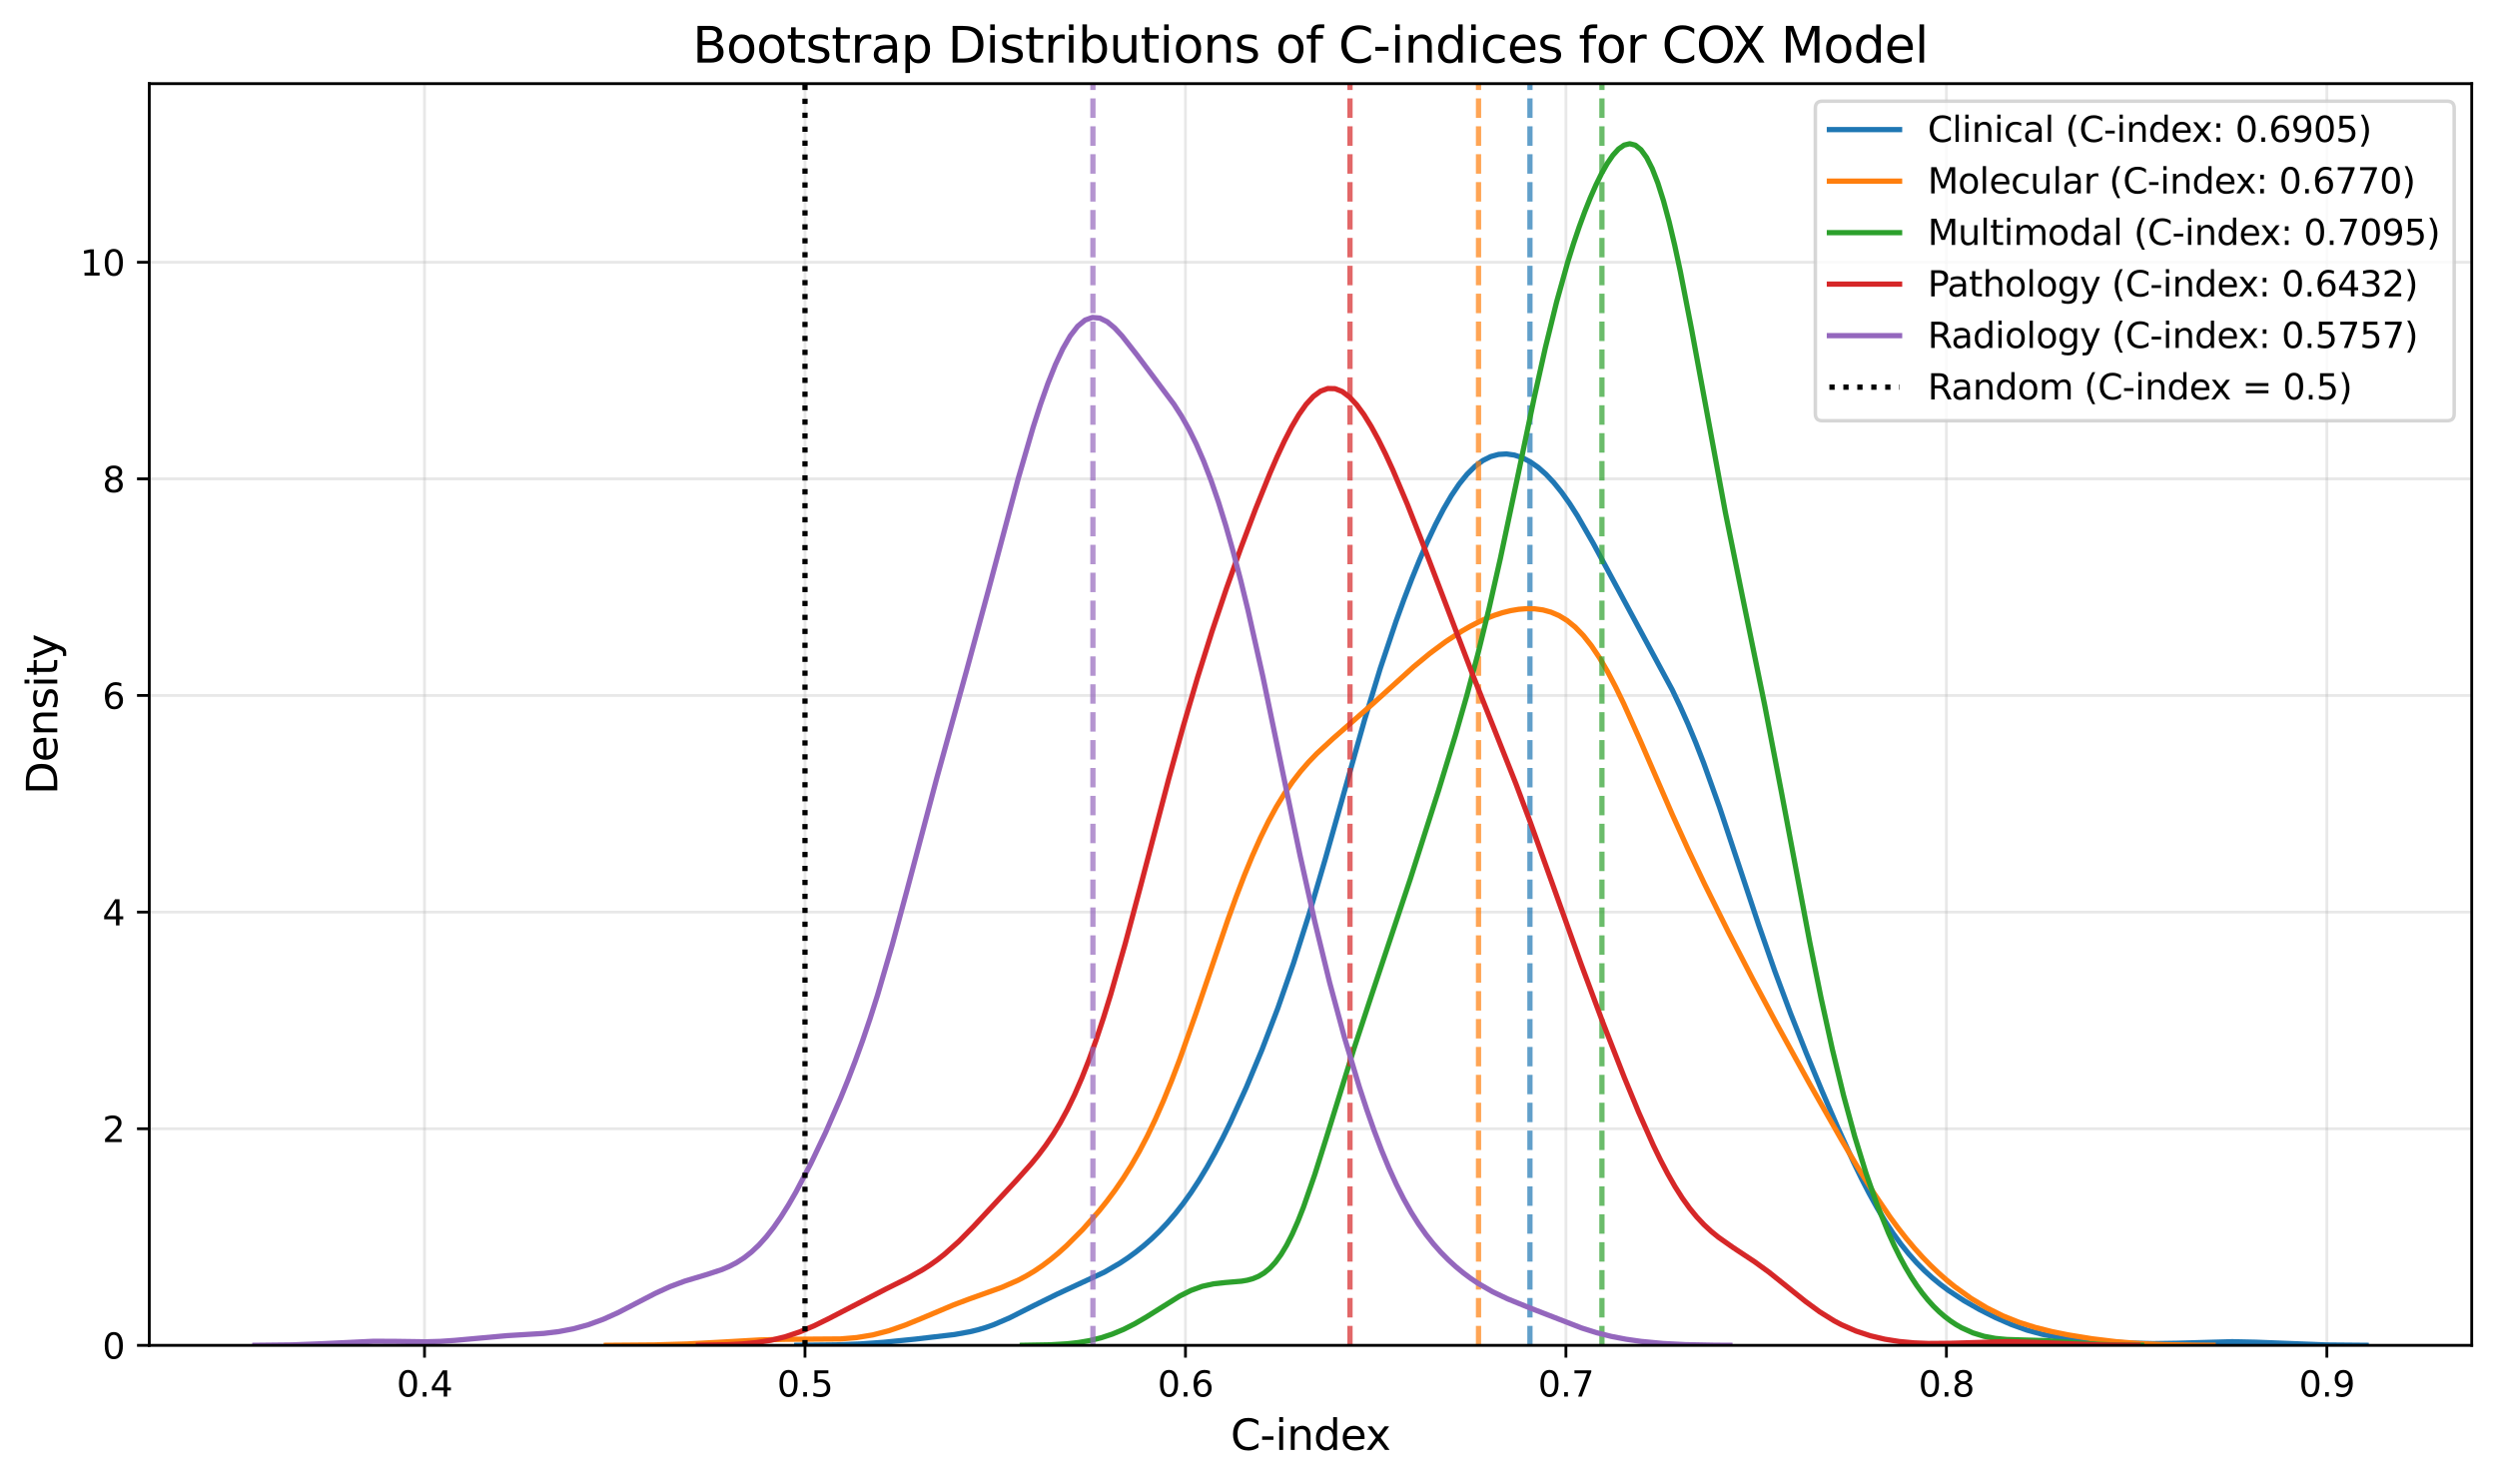 <?xml version="1.0" encoding="utf-8" standalone="no"?>
<!DOCTYPE svg PUBLIC "-//W3C//DTD SVG 1.1//EN"
  "http://www.w3.org/Graphics/SVG/1.1/DTD/svg11.dtd">
<svg xmlns:xlink="http://www.w3.org/1999/xlink" width="711.489pt" height="422.89pt" viewBox="0 0 711.489 422.89" xmlns="http://www.w3.org/2000/svg" version="1.1">
 <defs>
  <style type="text/css">*{stroke-linejoin: round; stroke-linecap: butt}</style>
 </defs>
 <g id="figure_1">
  <g id="patch_1">
   <path d="M 0 422.89 
L 711.489 422.89 
L 711.489 0 
L 0 0 
z
" style="fill: #ffffff"/>
  </g>
  <g id="axes_1">
   <g id="patch_2">
    <path d="M 42.539 383.398 
L 704.289 383.398 
L 704.289 23.838 
L 42.539 23.838 
z
" style="fill: #ffffff"/>
   </g>
   <g id="matplotlib.axis_1">
    <g id="xtick_1">
     <g id="line2d_1">
      <path d="M 120.962 383.398 
L 120.962 23.838 
" clip-path="url(#pa0baafd039)" style="fill: none; stroke: #b0b0b0; stroke-opacity: 0.3; stroke-width: 0.8; stroke-linecap: square"/>
     </g>
     <g id="line2d_2">
      <defs>
       <path id="m971819607b" d="M 0 0 
L 0 3.5 
" style="stroke: #000000; stroke-width: 0.8"/>
      </defs>
      <g>
       <use xlink:href="#m971819607b" x="120.962" y="383.398" style="stroke: #000000; stroke-width: 0.8"/>
      </g>
     </g>
     <g id="text_1">
      <!-- 0.4 -->
      <g transform="translate(113.011 397.996) scale(0.1 -0.1)">
       <defs>
        <path id="DejaVuSans-30" d="M 2034 4250 
Q 1547 4250 1301 3770 
Q 1056 3291 1056 2328 
Q 1056 1369 1301 889 
Q 1547 409 2034 409 
Q 2525 409 2770 889 
Q 3016 1369 3016 2328 
Q 3016 3291 2770 3770 
Q 2525 4250 2034 4250 
z
M 2034 4750 
Q 2819 4750 3233 4129 
Q 3647 3509 3647 2328 
Q 3647 1150 3233 529 
Q 2819 -91 2034 -91 
Q 1250 -91 836 529 
Q 422 1150 422 2328 
Q 422 3509 836 4129 
Q 1250 4750 2034 4750 
z
" transform="scale(0.016)"/>
        <path id="DejaVuSans-2e" d="M 684 794 
L 1344 794 
L 1344 0 
L 684 0 
L 684 794 
z
" transform="scale(0.016)"/>
        <path id="DejaVuSans-34" d="M 2419 4116 
L 825 1625 
L 2419 1625 
L 2419 4116 
z
M 2253 4666 
L 3047 4666 
L 3047 1625 
L 3713 1625 
L 3713 1100 
L 3047 1100 
L 3047 0 
L 2419 0 
L 2419 1100 
L 313 1100 
L 313 1709 
L 2253 4666 
z
" transform="scale(0.016)"/>
       </defs>
       <use xlink:href="#DejaVuSans-30"/>
       <use xlink:href="#DejaVuSans-2e" transform="translate(63.623 0)"/>
       <use xlink:href="#DejaVuSans-34" transform="translate(95.41 0)"/>
      </g>
     </g>
    </g>
    <g id="xtick_2">
     <g id="line2d_3">
      <path d="M 229.372 383.398 
L 229.372 23.838 
" clip-path="url(#pa0baafd039)" style="fill: none; stroke: #b0b0b0; stroke-opacity: 0.3; stroke-width: 0.8; stroke-linecap: square"/>
     </g>
     <g id="line2d_4">
      <g>
       <use xlink:href="#m971819607b" x="229.372" y="383.398" style="stroke: #000000; stroke-width: 0.8"/>
      </g>
     </g>
     <g id="text_2">
      <!-- 0.5 -->
      <g transform="translate(221.421 397.996) scale(0.1 -0.1)">
       <defs>
        <path id="DejaVuSans-35" d="M 691 4666 
L 3169 4666 
L 3169 4134 
L 1269 4134 
L 1269 2991 
Q 1406 3038 1543 3061 
Q 1681 3084 1819 3084 
Q 2600 3084 3056 2656 
Q 3513 2228 3513 1497 
Q 3513 744 3044 326 
Q 2575 -91 1722 -91 
Q 1428 -91 1123 -41 
Q 819 9 494 109 
L 494 744 
Q 775 591 1075 516 
Q 1375 441 1709 441 
Q 2250 441 2565 725 
Q 2881 1009 2881 1497 
Q 2881 1984 2565 2268 
Q 2250 2553 1709 2553 
Q 1456 2553 1204 2497 
Q 953 2441 691 2322 
L 691 4666 
z
" transform="scale(0.016)"/>
       </defs>
       <use xlink:href="#DejaVuSans-30"/>
       <use xlink:href="#DejaVuSans-2e" transform="translate(63.623 0)"/>
       <use xlink:href="#DejaVuSans-35" transform="translate(95.41 0)"/>
      </g>
     </g>
    </g>
    <g id="xtick_3">
     <g id="line2d_5">
      <path d="M 337.783 383.398 
L 337.783 23.838 
" clip-path="url(#pa0baafd039)" style="fill: none; stroke: #b0b0b0; stroke-opacity: 0.3; stroke-width: 0.8; stroke-linecap: square"/>
     </g>
     <g id="line2d_6">
      <g>
       <use xlink:href="#m971819607b" x="337.783" y="383.398" style="stroke: #000000; stroke-width: 0.8"/>
      </g>
     </g>
     <g id="text_3">
      <!-- 0.6 -->
      <g transform="translate(329.831 397.996) scale(0.1 -0.1)">
       <defs>
        <path id="DejaVuSans-36" d="M 2113 2584 
Q 1688 2584 1439 2293 
Q 1191 2003 1191 1497 
Q 1191 994 1439 701 
Q 1688 409 2113 409 
Q 2538 409 2786 701 
Q 3034 994 3034 1497 
Q 3034 2003 2786 2293 
Q 2538 2584 2113 2584 
z
M 3366 4563 
L 3366 3988 
Q 3128 4100 2886 4159 
Q 2644 4219 2406 4219 
Q 1781 4219 1451 3797 
Q 1122 3375 1075 2522 
Q 1259 2794 1537 2939 
Q 1816 3084 2150 3084 
Q 2853 3084 3261 2657 
Q 3669 2231 3669 1497 
Q 3669 778 3244 343 
Q 2819 -91 2113 -91 
Q 1303 -91 875 529 
Q 447 1150 447 2328 
Q 447 3434 972 4092 
Q 1497 4750 2381 4750 
Q 2619 4750 2861 4703 
Q 3103 4656 3366 4563 
z
" transform="scale(0.016)"/>
       </defs>
       <use xlink:href="#DejaVuSans-30"/>
       <use xlink:href="#DejaVuSans-2e" transform="translate(63.623 0)"/>
       <use xlink:href="#DejaVuSans-36" transform="translate(95.41 0)"/>
      </g>
     </g>
    </g>
    <g id="xtick_4">
     <g id="line2d_7">
      <path d="M 446.193 383.398 
L 446.193 23.838 
" clip-path="url(#pa0baafd039)" style="fill: none; stroke: #b0b0b0; stroke-opacity: 0.3; stroke-width: 0.8; stroke-linecap: square"/>
     </g>
     <g id="line2d_8">
      <g>
       <use xlink:href="#m971819607b" x="446.193" y="383.398" style="stroke: #000000; stroke-width: 0.8"/>
      </g>
     </g>
     <g id="text_4">
      <!-- 0.7 -->
      <g transform="translate(438.241 397.996) scale(0.1 -0.1)">
       <defs>
        <path id="DejaVuSans-37" d="M 525 4666 
L 3525 4666 
L 3525 4397 
L 1831 0 
L 1172 0 
L 2766 4134 
L 525 4134 
L 525 4666 
z
" transform="scale(0.016)"/>
       </defs>
       <use xlink:href="#DejaVuSans-30"/>
       <use xlink:href="#DejaVuSans-2e" transform="translate(63.623 0)"/>
       <use xlink:href="#DejaVuSans-37" transform="translate(95.41 0)"/>
      </g>
     </g>
    </g>
    <g id="xtick_5">
     <g id="line2d_9">
      <path d="M 554.603 383.398 
L 554.603 23.838 
" clip-path="url(#pa0baafd039)" style="fill: none; stroke: #b0b0b0; stroke-opacity: 0.3; stroke-width: 0.8; stroke-linecap: square"/>
     </g>
     <g id="line2d_10">
      <g>
       <use xlink:href="#m971819607b" x="554.603" y="383.398" style="stroke: #000000; stroke-width: 0.8"/>
      </g>
     </g>
     <g id="text_5">
      <!-- 0.8 -->
      <g transform="translate(546.651 397.996) scale(0.1 -0.1)">
       <defs>
        <path id="DejaVuSans-38" d="M 2034 2216 
Q 1584 2216 1326 1975 
Q 1069 1734 1069 1313 
Q 1069 891 1326 650 
Q 1584 409 2034 409 
Q 2484 409 2743 651 
Q 3003 894 3003 1313 
Q 3003 1734 2745 1975 
Q 2488 2216 2034 2216 
z
M 1403 2484 
Q 997 2584 770 2862 
Q 544 3141 544 3541 
Q 544 4100 942 4425 
Q 1341 4750 2034 4750 
Q 2731 4750 3128 4425 
Q 3525 4100 3525 3541 
Q 3525 3141 3298 2862 
Q 3072 2584 2669 2484 
Q 3125 2378 3379 2068 
Q 3634 1759 3634 1313 
Q 3634 634 3220 271 
Q 2806 -91 2034 -91 
Q 1263 -91 848 271 
Q 434 634 434 1313 
Q 434 1759 690 2068 
Q 947 2378 1403 2484 
z
M 1172 3481 
Q 1172 3119 1398 2916 
Q 1625 2713 2034 2713 
Q 2441 2713 2670 2916 
Q 2900 3119 2900 3481 
Q 2900 3844 2670 4047 
Q 2441 4250 2034 4250 
Q 1625 4250 1398 4047 
Q 1172 3844 1172 3481 
z
" transform="scale(0.016)"/>
       </defs>
       <use xlink:href="#DejaVuSans-30"/>
       <use xlink:href="#DejaVuSans-2e" transform="translate(63.623 0)"/>
       <use xlink:href="#DejaVuSans-38" transform="translate(95.41 0)"/>
      </g>
     </g>
    </g>
    <g id="xtick_6">
     <g id="line2d_11">
      <path d="M 663.013 383.398 
L 663.013 23.838 
" clip-path="url(#pa0baafd039)" style="fill: none; stroke: #b0b0b0; stroke-opacity: 0.3; stroke-width: 0.8; stroke-linecap: square"/>
     </g>
     <g id="line2d_12">
      <g>
       <use xlink:href="#m971819607b" x="663.013" y="383.398" style="stroke: #000000; stroke-width: 0.8"/>
      </g>
     </g>
     <g id="text_6">
      <!-- 0.9 -->
      <g transform="translate(655.062 397.996) scale(0.1 -0.1)">
       <defs>
        <path id="DejaVuSans-39" d="M 703 97 
L 703 672 
Q 941 559 1184 500 
Q 1428 441 1663 441 
Q 2288 441 2617 861 
Q 2947 1281 2994 2138 
Q 2813 1869 2534 1725 
Q 2256 1581 1919 1581 
Q 1219 1581 811 2004 
Q 403 2428 403 3163 
Q 403 3881 828 4315 
Q 1253 4750 1959 4750 
Q 2769 4750 3195 4129 
Q 3622 3509 3622 2328 
Q 3622 1225 3098 567 
Q 2575 -91 1691 -91 
Q 1453 -91 1209 -44 
Q 966 3 703 97 
z
M 1959 2075 
Q 2384 2075 2632 2365 
Q 2881 2656 2881 3163 
Q 2881 3666 2632 3958 
Q 2384 4250 1959 4250 
Q 1534 4250 1286 3958 
Q 1038 3666 1038 3163 
Q 1038 2656 1286 2365 
Q 1534 2075 1959 2075 
z
" transform="scale(0.016)"/>
       </defs>
       <use xlink:href="#DejaVuSans-30"/>
       <use xlink:href="#DejaVuSans-2e" transform="translate(63.623 0)"/>
       <use xlink:href="#DejaVuSans-39" transform="translate(95.41 0)"/>
      </g>
     </g>
    </g>
    <g id="text_7">
     <!-- C-index -->
     <g transform="translate(350.643 413.194) scale(0.12 -0.12)">
      <defs>
       <path id="DejaVuSans-43" d="M 4122 4306 
L 4122 3641 
Q 3803 3938 3442 4084 
Q 3081 4231 2675 4231 
Q 1875 4231 1450 3742 
Q 1025 3253 1025 2328 
Q 1025 1406 1450 917 
Q 1875 428 2675 428 
Q 3081 428 3442 575 
Q 3803 722 4122 1019 
L 4122 359 
Q 3791 134 3420 21 
Q 3050 -91 2638 -91 
Q 1578 -91 968 557 
Q 359 1206 359 2328 
Q 359 3453 968 4101 
Q 1578 4750 2638 4750 
Q 3056 4750 3426 4639 
Q 3797 4528 4122 4306 
z
" transform="scale(0.016)"/>
       <path id="DejaVuSans-2d" d="M 313 2009 
L 1997 2009 
L 1997 1497 
L 313 1497 
L 313 2009 
z
" transform="scale(0.016)"/>
       <path id="DejaVuSans-69" d="M 603 3500 
L 1178 3500 
L 1178 0 
L 603 0 
L 603 3500 
z
M 603 4863 
L 1178 4863 
L 1178 4134 
L 603 4134 
L 603 4863 
z
" transform="scale(0.016)"/>
       <path id="DejaVuSans-6e" d="M 3513 2113 
L 3513 0 
L 2938 0 
L 2938 2094 
Q 2938 2591 2744 2837 
Q 2550 3084 2163 3084 
Q 1697 3084 1428 2787 
Q 1159 2491 1159 1978 
L 1159 0 
L 581 0 
L 581 3500 
L 1159 3500 
L 1159 2956 
Q 1366 3272 1645 3428 
Q 1925 3584 2291 3584 
Q 2894 3584 3203 3211 
Q 3513 2838 3513 2113 
z
" transform="scale(0.016)"/>
       <path id="DejaVuSans-64" d="M 2906 2969 
L 2906 4863 
L 3481 4863 
L 3481 0 
L 2906 0 
L 2906 525 
Q 2725 213 2448 61 
Q 2172 -91 1784 -91 
Q 1150 -91 751 415 
Q 353 922 353 1747 
Q 353 2572 751 3078 
Q 1150 3584 1784 3584 
Q 2172 3584 2448 3432 
Q 2725 3281 2906 2969 
z
M 947 1747 
Q 947 1113 1208 752 
Q 1469 391 1925 391 
Q 2381 391 2643 752 
Q 2906 1113 2906 1747 
Q 2906 2381 2643 2742 
Q 2381 3103 1925 3103 
Q 1469 3103 1208 2742 
Q 947 2381 947 1747 
z
" transform="scale(0.016)"/>
       <path id="DejaVuSans-65" d="M 3597 1894 
L 3597 1613 
L 953 1613 
Q 991 1019 1311 708 
Q 1631 397 2203 397 
Q 2534 397 2845 478 
Q 3156 559 3463 722 
L 3463 178 
Q 3153 47 2828 -22 
Q 2503 -91 2169 -91 
Q 1331 -91 842 396 
Q 353 884 353 1716 
Q 353 2575 817 3079 
Q 1281 3584 2069 3584 
Q 2775 3584 3186 3129 
Q 3597 2675 3597 1894 
z
M 3022 2063 
Q 3016 2534 2758 2815 
Q 2500 3097 2075 3097 
Q 1594 3097 1305 2825 
Q 1016 2553 972 2059 
L 3022 2063 
z
" transform="scale(0.016)"/>
       <path id="DejaVuSans-78" d="M 3513 3500 
L 2247 1797 
L 3578 0 
L 2900 0 
L 1881 1375 
L 863 0 
L 184 0 
L 1544 1831 
L 300 3500 
L 978 3500 
L 1906 2253 
L 2834 3500 
L 3513 3500 
z
" transform="scale(0.016)"/>
      </defs>
      <use xlink:href="#DejaVuSans-43"/>
      <use xlink:href="#DejaVuSans-2d" transform="translate(69.824 0)"/>
      <use xlink:href="#DejaVuSans-69" transform="translate(105.908 0)"/>
      <use xlink:href="#DejaVuSans-6e" transform="translate(133.691 0)"/>
      <use xlink:href="#DejaVuSans-64" transform="translate(197.07 0)"/>
      <use xlink:href="#DejaVuSans-65" transform="translate(260.547 0)"/>
      <use xlink:href="#DejaVuSans-78" transform="translate(320.32 0)"/>
     </g>
    </g>
   </g>
   <g id="matplotlib.axis_2">
    <g id="ytick_1">
     <g id="line2d_13">
      <path d="M 42.539 383.398 
L 704.289 383.398 
" clip-path="url(#pa0baafd039)" style="fill: none; stroke: #b0b0b0; stroke-opacity: 0.3; stroke-width: 0.8; stroke-linecap: square"/>
     </g>
     <g id="line2d_14">
      <defs>
       <path id="m686892ab21" d="M 0 0 
L -3.5 0 
" style="stroke: #000000; stroke-width: 0.8"/>
      </defs>
      <g>
       <use xlink:href="#m686892ab21" x="42.539" y="383.398" style="stroke: #000000; stroke-width: 0.8"/>
      </g>
     </g>
     <g id="text_8">
      <!-- 0 -->
      <g transform="translate(29.176 387.197) scale(0.1 -0.1)">
       <use xlink:href="#DejaVuSans-30"/>
      </g>
     </g>
    </g>
    <g id="ytick_2">
     <g id="line2d_15">
      <path d="M 42.539 321.664 
L 704.289 321.664 
" clip-path="url(#pa0baafd039)" style="fill: none; stroke: #b0b0b0; stroke-opacity: 0.3; stroke-width: 0.8; stroke-linecap: square"/>
     </g>
     <g id="line2d_16">
      <g>
       <use xlink:href="#m686892ab21" x="42.539" y="321.664" style="stroke: #000000; stroke-width: 0.8"/>
      </g>
     </g>
     <g id="text_9">
      <!-- 2 -->
      <g transform="translate(29.176 325.464) scale(0.1 -0.1)">
       <defs>
        <path id="DejaVuSans-32" d="M 1228 531 
L 3431 531 
L 3431 0 
L 469 0 
L 469 531 
Q 828 903 1448 1529 
Q 2069 2156 2228 2338 
Q 2531 2678 2651 2914 
Q 2772 3150 2772 3378 
Q 2772 3750 2511 3984 
Q 2250 4219 1831 4219 
Q 1534 4219 1204 4116 
Q 875 4013 500 3803 
L 500 4441 
Q 881 4594 1212 4672 
Q 1544 4750 1819 4750 
Q 2544 4750 2975 4387 
Q 3406 4025 3406 3419 
Q 3406 3131 3298 2873 
Q 3191 2616 2906 2266 
Q 2828 2175 2409 1742 
Q 1991 1309 1228 531 
z
" transform="scale(0.016)"/>
       </defs>
       <use xlink:href="#DejaVuSans-32"/>
      </g>
     </g>
    </g>
    <g id="ytick_3">
     <g id="line2d_17">
      <path d="M 42.539 259.931 
L 704.289 259.931 
" clip-path="url(#pa0baafd039)" style="fill: none; stroke: #b0b0b0; stroke-opacity: 0.3; stroke-width: 0.8; stroke-linecap: square"/>
     </g>
     <g id="line2d_18">
      <g>
       <use xlink:href="#m686892ab21" x="42.539" y="259.931" style="stroke: #000000; stroke-width: 0.8"/>
      </g>
     </g>
     <g id="text_10">
      <!-- 4 -->
      <g transform="translate(29.176 263.73) scale(0.1 -0.1)">
       <use xlink:href="#DejaVuSans-34"/>
      </g>
     </g>
    </g>
    <g id="ytick_4">
     <g id="line2d_19">
      <path d="M 42.539 198.197 
L 704.289 198.197 
" clip-path="url(#pa0baafd039)" style="fill: none; stroke: #b0b0b0; stroke-opacity: 0.3; stroke-width: 0.8; stroke-linecap: square"/>
     </g>
     <g id="line2d_20">
      <g>
       <use xlink:href="#m686892ab21" x="42.539" y="198.197" style="stroke: #000000; stroke-width: 0.8"/>
      </g>
     </g>
     <g id="text_11">
      <!-- 6 -->
      <g transform="translate(29.176 201.996) scale(0.1 -0.1)">
       <use xlink:href="#DejaVuSans-36"/>
      </g>
     </g>
    </g>
    <g id="ytick_5">
     <g id="line2d_21">
      <path d="M 42.539 136.464 
L 704.289 136.464 
" clip-path="url(#pa0baafd039)" style="fill: none; stroke: #b0b0b0; stroke-opacity: 0.3; stroke-width: 0.8; stroke-linecap: square"/>
     </g>
     <g id="line2d_22">
      <g>
       <use xlink:href="#m686892ab21" x="42.539" y="136.464" style="stroke: #000000; stroke-width: 0.8"/>
      </g>
     </g>
     <g id="text_12">
      <!-- 8 -->
      <g transform="translate(29.176 140.263) scale(0.1 -0.1)">
       <use xlink:href="#DejaVuSans-38"/>
      </g>
     </g>
    </g>
    <g id="ytick_6">
     <g id="line2d_23">
      <path d="M 42.539 74.73 
L 704.289 74.73 
" clip-path="url(#pa0baafd039)" style="fill: none; stroke: #b0b0b0; stroke-opacity: 0.3; stroke-width: 0.8; stroke-linecap: square"/>
     </g>
     <g id="line2d_24">
      <g>
       <use xlink:href="#m686892ab21" x="42.539" y="74.73" style="stroke: #000000; stroke-width: 0.8"/>
      </g>
     </g>
     <g id="text_13">
      <!-- 10 -->
      <g transform="translate(22.814 78.529) scale(0.1 -0.1)">
       <defs>
        <path id="DejaVuSans-31" d="M 794 531 
L 1825 531 
L 1825 4091 
L 703 3866 
L 703 4441 
L 1819 4666 
L 2450 4666 
L 2450 531 
L 3481 531 
L 3481 0 
L 794 0 
L 794 531 
z
" transform="scale(0.016)"/>
       </defs>
       <use xlink:href="#DejaVuSans-31"/>
       <use xlink:href="#DejaVuSans-30" transform="translate(63.623 0)"/>
      </g>
     </g>
    </g>
    <g id="text_14">
     <!-- Density -->
     <g transform="translate(16.318 226.428) rotate(-90) scale(0.12 -0.12)">
      <defs>
       <path id="DejaVuSans-44" d="M 1259 4147 
L 1259 519 
L 2022 519 
Q 2988 519 3436 956 
Q 3884 1394 3884 2338 
Q 3884 3275 3436 3711 
Q 2988 4147 2022 4147 
L 1259 4147 
z
M 628 4666 
L 1925 4666 
Q 3281 4666 3915 4102 
Q 4550 3538 4550 2338 
Q 4550 1131 3912 565 
Q 3275 0 1925 0 
L 628 0 
L 628 4666 
z
" transform="scale(0.016)"/>
       <path id="DejaVuSans-73" d="M 2834 3397 
L 2834 2853 
Q 2591 2978 2328 3040 
Q 2066 3103 1784 3103 
Q 1356 3103 1142 2972 
Q 928 2841 928 2578 
Q 928 2378 1081 2264 
Q 1234 2150 1697 2047 
L 1894 2003 
Q 2506 1872 2764 1633 
Q 3022 1394 3022 966 
Q 3022 478 2636 193 
Q 2250 -91 1575 -91 
Q 1294 -91 989 -36 
Q 684 19 347 128 
L 347 722 
Q 666 556 975 473 
Q 1284 391 1588 391 
Q 1994 391 2212 530 
Q 2431 669 2431 922 
Q 2431 1156 2273 1281 
Q 2116 1406 1581 1522 
L 1381 1569 
Q 847 1681 609 1914 
Q 372 2147 372 2553 
Q 372 3047 722 3315 
Q 1072 3584 1716 3584 
Q 2034 3584 2315 3537 
Q 2597 3491 2834 3397 
z
" transform="scale(0.016)"/>
       <path id="DejaVuSans-74" d="M 1172 4494 
L 1172 3500 
L 2356 3500 
L 2356 3053 
L 1172 3053 
L 1172 1153 
Q 1172 725 1289 603 
Q 1406 481 1766 481 
L 2356 481 
L 2356 0 
L 1766 0 
Q 1100 0 847 248 
Q 594 497 594 1153 
L 594 3053 
L 172 3053 
L 172 3500 
L 594 3500 
L 594 4494 
L 1172 4494 
z
" transform="scale(0.016)"/>
       <path id="DejaVuSans-79" d="M 2059 -325 
Q 1816 -950 1584 -1140 
Q 1353 -1331 966 -1331 
L 506 -1331 
L 506 -850 
L 844 -850 
Q 1081 -850 1212 -737 
Q 1344 -625 1503 -206 
L 1606 56 
L 191 3500 
L 800 3500 
L 1894 763 
L 2988 3500 
L 3597 3500 
L 2059 -325 
z
" transform="scale(0.016)"/>
      </defs>
      <use xlink:href="#DejaVuSans-44"/>
      <use xlink:href="#DejaVuSans-65" transform="translate(77.002 0)"/>
      <use xlink:href="#DejaVuSans-6e" transform="translate(138.525 0)"/>
      <use xlink:href="#DejaVuSans-73" transform="translate(201.904 0)"/>
      <use xlink:href="#DejaVuSans-69" transform="translate(254.004 0)"/>
      <use xlink:href="#DejaVuSans-74" transform="translate(281.787 0)"/>
      <use xlink:href="#DejaVuSans-79" transform="translate(320.996 0)"/>
     </g>
    </g>
   </g>
   <g id="line2d_25">
    <path d="M 227.018 383.385 
L 238.254 383.262 
L 244.995 383.008 
L 251.737 382.532 
L 260.726 381.629 
L 271.962 380.314 
L 276.456 379.501 
L 278.703 378.95 
L 280.95 378.281 
L 283.198 377.487 
L 287.692 375.55 
L 294.434 372.139 
L 301.175 368.814 
L 314.658 362.554 
L 319.153 359.938 
L 321.4 358.441 
L 323.647 356.8 
L 325.894 355.001 
L 328.141 353.028 
L 330.389 350.863 
L 332.636 348.484 
L 334.883 345.868 
L 337.13 342.996 
L 339.377 339.848 
L 341.625 336.412 
L 343.872 332.684 
L 346.119 328.666 
L 348.366 324.366 
L 350.613 319.797 
L 355.108 309.916 
L 359.602 299.103 
L 364.097 287.322 
L 368.591 274.421 
L 373.085 260.268 
L 377.58 244.956 
L 388.816 205.153 
L 393.31 190.433 
L 397.804 177.008 
L 400.052 170.801 
L 402.299 164.929 
L 404.546 159.402 
L 406.793 154.237 
L 409.04 149.466 
L 411.288 145.13 
L 413.535 141.272 
L 415.782 137.932 
L 418.029 135.14 
L 420.276 132.909 
L 422.524 131.239 
L 424.771 130.111 
L 427.018 129.498 
L 429.265 129.368 
L 431.512 129.689 
L 433.76 130.437 
L 436.007 131.599 
L 438.254 133.17 
L 440.501 135.15 
L 442.748 137.54 
L 444.995 140.333 
L 447.243 143.508 
L 449.49 147.027 
L 453.984 154.854 
L 476.456 196.537 
L 478.703 201.241 
L 480.951 206.278 
L 483.198 211.683 
L 485.445 217.459 
L 489.939 230 
L 496.681 250.267 
L 501.175 263.77 
L 505.67 276.649 
L 510.164 288.715 
L 514.658 300.068 
L 519.153 310.912 
L 523.647 321.335 
L 528.142 331.192 
L 530.389 335.813 
L 532.636 340.174 
L 534.883 344.241 
L 537.13 347.993 
L 539.378 351.42 
L 541.625 354.528 
L 543.872 357.331 
L 546.119 359.854 
L 548.366 362.123 
L 550.614 364.167 
L 552.861 366.016 
L 555.108 367.698 
L 559.602 370.66 
L 564.097 373.223 
L 568.591 375.483 
L 573.086 377.446 
L 577.58 379.06 
L 582.074 380.278 
L 586.569 381.123 
L 591.063 381.686 
L 597.805 382.248 
L 606.793 382.755 
L 613.535 382.906 
L 620.277 382.801 
L 636.007 382.355 
L 642.748 382.502 
L 662.973 383.289 
L 674.209 383.386 
L 674.209 383.386 
" clip-path="url(#pa0baafd039)" style="fill: none; stroke: #1f77b4; stroke-width: 1.5; stroke-linecap: square"/>
   </g>
   <g id="line2d_26">
    <path d="M 435.938 383.398 
L 435.938 23.838 
" clip-path="url(#pa0baafd039)" style="fill: none; stroke-dasharray: 5.55,2.4; stroke-dashoffset: 0; stroke: #1f77b4; stroke-opacity: 0.7; stroke-width: 1.5"/>
   </g>
   <g id="line2d_27">
    <path d="M 172.758 383.387 
L 186.562 383.276 
L 195.765 383.008 
L 204.968 382.515 
L 216.471 381.86 
L 223.373 381.682 
L 239.478 381.57 
L 244.08 381.185 
L 248.681 380.426 
L 253.283 379.235 
L 257.884 377.639 
L 262.485 375.759 
L 271.688 371.876 
L 276.29 370.146 
L 285.492 366.857 
L 290.094 364.84 
L 292.394 363.629 
L 294.695 362.253 
L 296.996 360.701 
L 299.297 358.971 
L 301.597 357.067 
L 303.898 354.998 
L 308.499 350.397 
L 313.101 345.178 
L 315.401 342.301 
L 317.702 339.207 
L 320.003 335.853 
L 322.304 332.193 
L 324.604 328.182 
L 326.905 323.78 
L 329.206 318.959 
L 331.506 313.71 
L 333.807 308.043 
L 336.108 301.991 
L 340.709 288.984 
L 349.912 261.969 
L 352.213 255.61 
L 354.513 249.59 
L 356.814 243.973 
L 359.115 238.802 
L 361.415 234.1 
L 363.716 229.869 
L 366.017 226.095 
L 368.317 222.746 
L 370.618 219.775 
L 372.919 217.127 
L 375.22 214.739 
L 379.821 210.479 
L 391.324 200.418 
L 402.828 189.998 
L 407.429 186.197 
L 412.031 182.779 
L 416.632 179.793 
L 418.933 178.477 
L 421.234 177.289 
L 423.534 176.24 
L 425.835 175.34 
L 428.136 174.598 
L 430.436 174.026 
L 432.737 173.64 
L 435.038 173.457 
L 437.338 173.506 
L 439.639 173.821 
L 441.94 174.448 
L 444.241 175.437 
L 446.541 176.844 
L 448.842 178.717 
L 451.143 181.097 
L 453.443 184.005 
L 455.744 187.439 
L 458.045 191.372 
L 460.345 195.751 
L 462.646 200.503 
L 467.247 210.772 
L 476.45 232.019 
L 481.052 242.161 
L 485.653 251.854 
L 492.555 265.743 
L 499.457 279.09 
L 506.359 292.02 
L 515.562 308.737 
L 524.765 324.933 
L 529.366 332.707 
L 533.968 340.079 
L 538.569 346.871 
L 540.87 350.002 
L 543.171 352.941 
L 545.471 355.685 
L 547.772 358.234 
L 550.073 360.597 
L 552.373 362.783 
L 554.674 364.804 
L 556.975 366.67 
L 561.576 369.974 
L 566.178 372.749 
L 570.779 375.03 
L 575.38 376.86 
L 579.982 378.306 
L 584.583 379.456 
L 589.184 380.394 
L 596.087 381.52 
L 602.989 382.357 
L 609.891 382.907 
L 616.793 383.205 
L 625.996 383.357 
L 630.597 383.382 
L 630.597 383.382 
" clip-path="url(#pa0baafd039)" style="fill: none; stroke: #ff7f0e; stroke-width: 1.5; stroke-linecap: square"/>
   </g>
   <g id="line2d_28">
    <path d="M 421.288 383.398 
L 421.288 23.838 
" clip-path="url(#pa0baafd039)" style="fill: none; stroke-dasharray: 5.55,2.4; stroke-dashoffset: 0; stroke: #ff7f0e; stroke-opacity: 0.7; stroke-width: 1.5"/>
   </g>
   <g id="line2d_29">
    <path d="M 291.293 383.381 
L 299.306 383.242 
L 304.114 382.953 
L 307.32 382.59 
L 310.525 382.035 
L 313.73 381.246 
L 316.935 380.192 
L 320.141 378.857 
L 323.346 377.24 
L 326.551 375.373 
L 336.167 369.339 
L 339.372 367.737 
L 342.578 366.576 
L 345.783 365.87 
L 348.988 365.513 
L 353.796 365.11 
L 355.399 364.833 
L 357.001 364.393 
L 358.604 363.724 
L 360.207 362.763 
L 361.809 361.444 
L 363.412 359.714 
L 365.014 357.526 
L 366.617 354.853 
L 368.22 351.687 
L 369.822 348.045 
L 371.425 343.962 
L 374.63 334.718 
L 377.836 324.546 
L 385.849 298.685 
L 390.657 284.067 
L 401.875 250.419 
L 409.888 225.309 
L 414.696 209.579 
L 417.901 198.421 
L 421.107 186.396 
L 424.312 173.305 
L 427.517 159.131 
L 432.325 136.4 
L 437.133 113.446 
L 440.338 99.064 
L 443.544 86.022 
L 446.749 74.571 
L 448.352 69.448 
L 449.954 64.708 
L 451.557 60.336 
L 453.159 56.323 
L 454.762 52.674 
L 456.365 49.414 
L 457.967 46.584 
L 459.57 44.245 
L 461.173 42.473 
L 462.775 41.35 
L 464.378 40.959 
L 465.981 41.379 
L 467.583 42.674 
L 469.186 44.893 
L 470.788 48.065 
L 472.391 52.193 
L 473.994 57.255 
L 475.596 63.203 
L 477.199 69.96 
L 478.802 77.423 
L 482.007 93.94 
L 491.623 146.046 
L 496.431 169.746 
L 502.841 201.035 
L 507.649 226.031 
L 515.662 268.485 
L 518.868 284.31 
L 522.073 298.905 
L 525.278 312.107 
L 528.483 323.891 
L 531.689 334.31 
L 534.894 343.446 
L 538.099 351.371 
L 539.702 354.898 
L 541.304 358.144 
L 542.907 361.117 
L 544.51 363.824 
L 546.112 366.277 
L 547.715 368.487 
L 549.318 370.468 
L 550.92 372.236 
L 552.523 373.804 
L 554.126 375.189 
L 555.728 376.406 
L 557.331 377.468 
L 558.933 378.387 
L 562.139 379.835 
L 565.344 380.823 
L 568.549 381.422 
L 571.755 381.725 
L 576.562 381.872 
L 582.973 382.052 
L 589.384 382.507 
L 597.397 383.09 
L 603.807 383.315 
L 610.218 383.383 
L 610.218 383.383 
" clip-path="url(#pa0baafd039)" style="fill: none; stroke: #2ca02c; stroke-width: 1.5; stroke-linecap: square"/>
   </g>
   <g id="line2d_30">
    <path d="M 456.448 383.398 
L 456.448 23.838 
" clip-path="url(#pa0baafd039)" style="fill: none; stroke-dasharray: 5.55,2.4; stroke-dashoffset: 0; stroke: #2ca02c; stroke-opacity: 0.7; stroke-width: 1.5"/>
   </g>
   <g id="line2d_31">
    <path d="M 199.002 383.371 
L 207.247 383.222 
L 211.37 383.011 
L 215.492 382.618 
L 219.615 381.959 
L 223.737 380.957 
L 227.86 379.571 
L 231.983 377.822 
L 236.105 375.794 
L 252.596 367.252 
L 258.78 364.179 
L 262.902 361.855 
L 264.964 360.53 
L 267.025 359.067 
L 269.086 357.452 
L 273.209 353.768 
L 277.331 349.591 
L 289.699 336.291 
L 293.822 331.678 
L 295.883 329.167 
L 297.944 326.431 
L 300.006 323.402 
L 302.067 320.015 
L 304.128 316.215 
L 306.19 311.959 
L 308.251 307.216 
L 310.312 301.973 
L 312.374 296.232 
L 314.435 290.013 
L 316.496 283.35 
L 320.619 268.914 
L 324.741 253.471 
L 332.987 222.06 
L 337.109 207.117 
L 341.232 193.06 
L 345.354 179.934 
L 349.477 167.656 
L 353.6 156.086 
L 357.722 145.139 
L 361.845 134.896 
L 363.906 130.137 
L 365.967 125.705 
L 368.029 121.684 
L 370.09 118.165 
L 372.151 115.236 
L 374.213 112.981 
L 376.274 111.462 
L 378.335 110.719 
L 380.397 110.765 
L 382.458 111.584 
L 384.519 113.134 
L 386.581 115.354 
L 388.642 118.173 
L 390.703 121.514 
L 392.764 125.302 
L 394.826 129.47 
L 396.887 133.961 
L 401.01 143.719 
L 405.132 154.227 
L 419.561 192.109 
L 431.929 223.334 
L 436.052 234.346 
L 442.236 251.575 
L 450.481 274.654 
L 456.665 291.262 
L 462.849 307.116 
L 466.971 317.118 
L 471.094 326.378 
L 473.155 330.625 
L 475.217 334.565 
L 477.278 338.164 
L 479.339 341.405 
L 481.401 344.282 
L 483.462 346.805 
L 485.523 349.001 
L 487.585 350.911 
L 489.646 352.588 
L 493.768 355.487 
L 499.952 359.571 
L 504.075 362.567 
L 510.259 367.521 
L 514.382 370.83 
L 518.504 373.851 
L 522.627 376.415 
L 524.688 377.506 
L 528.811 379.312 
L 532.933 380.669 
L 537.056 381.645 
L 541.178 382.302 
L 545.301 382.692 
L 549.424 382.862 
L 555.608 382.814 
L 572.098 382.342 
L 578.282 382.492 
L 598.895 383.301 
L 609.202 383.386 
L 609.202 383.386 
" clip-path="url(#pa0baafd039)" style="fill: none; stroke: #d62728; stroke-width: 1.5; stroke-linecap: square"/>
   </g>
   <g id="line2d_32">
    <path d="M 384.663 383.398 
L 384.663 23.838 
" clip-path="url(#pa0baafd039)" style="fill: none; stroke-dasharray: 5.55,2.4; stroke-dashoffset: 0; stroke: #d62728; stroke-opacity: 0.7; stroke-width: 1.5"/>
   </g>
   <g id="line2d_33">
    <path d="M 72.618 383.385 
L 83.178 383.27 
L 91.627 382.948 
L 106.411 382.236 
L 112.747 382.265 
L 121.195 382.386 
L 125.419 382.269 
L 129.643 381.978 
L 144.427 380.637 
L 154.987 379.992 
L 159.211 379.481 
L 163.435 378.673 
L 167.659 377.512 
L 171.884 375.974 
L 176.108 374.076 
L 182.444 370.792 
L 186.668 368.601 
L 190.892 366.664 
L 195.116 365.089 
L 201.452 363.195 
L 205.676 361.804 
L 207.788 360.911 
L 209.9 359.812 
L 212.012 358.456 
L 214.124 356.798 
L 216.236 354.808 
L 218.348 352.467 
L 220.46 349.769 
L 222.572 346.724 
L 224.684 343.354 
L 226.796 339.69 
L 231.02 331.614 
L 235.244 322.722 
L 239.468 313.046 
L 241.58 307.85 
L 243.692 302.355 
L 245.804 296.51 
L 247.916 290.276 
L 250.028 283.632 
L 254.253 269.175 
L 258.477 253.562 
L 266.925 221.735 
L 275.373 191.246 
L 281.709 167.941 
L 290.157 136.287 
L 294.381 121.758 
L 296.493 115.192 
L 298.605 109.219 
L 300.717 103.926 
L 302.829 99.402 
L 304.941 95.731 
L 307.053 92.989 
L 309.165 91.229 
L 311.277 90.463 
L 313.389 90.653 
L 315.501 91.704 
L 317.613 93.463 
L 319.725 95.747 
L 323.949 101.123 
L 334.51 115.222 
L 336.622 118.517 
L 338.734 122.248 
L 340.846 126.515 
L 342.958 131.386 
L 345.07 136.896 
L 347.182 143.057 
L 349.294 149.866 
L 351.406 157.312 
L 353.518 165.376 
L 355.63 174.029 
L 359.854 192.878 
L 366.19 223.439 
L 370.414 243.689 
L 374.638 262.686 
L 378.862 280.005 
L 383.086 295.652 
L 387.31 309.727 
L 389.422 316.168 
L 391.534 322.186 
L 393.646 327.762 
L 395.758 332.877 
L 397.87 337.527 
L 399.982 341.719 
L 402.094 345.474 
L 404.206 348.825 
L 406.318 351.813 
L 408.43 354.479 
L 410.542 356.866 
L 412.654 359.011 
L 414.767 360.945 
L 416.879 362.692 
L 418.991 364.271 
L 421.103 365.696 
L 425.327 368.137 
L 429.551 370.144 
L 435.887 372.72 
L 450.671 378.449 
L 454.895 379.783 
L 459.119 380.847 
L 463.343 381.659 
L 467.567 382.266 
L 473.903 382.873 
L 480.239 383.2 
L 488.687 383.362 
L 492.911 383.385 
L 492.911 383.385 
" clip-path="url(#pa0baafd039)" style="fill: none; stroke: #9467bd; stroke-width: 1.5; stroke-linecap: square"/>
   </g>
   <g id="line2d_34">
    <path d="M 311.413 383.398 
L 311.413 23.838 
" clip-path="url(#pa0baafd039)" style="fill: none; stroke-dasharray: 5.55,2.4; stroke-dashoffset: 0; stroke: #9467bd; stroke-opacity: 0.7; stroke-width: 1.5"/>
   </g>
   <g id="line2d_35">
    <path d="M 229.372 383.398 
L 229.372 23.838 
" clip-path="url(#pa0baafd039)" style="fill: none; stroke-dasharray: 1.5,2.475; stroke-dashoffset: 0; stroke: #000000; stroke-width: 1.5"/>
   </g>
   <g id="patch_3">
    <path d="M 42.539 383.398 
L 42.539 23.838 
" style="fill: none; stroke: #000000; stroke-width: 0.8; stroke-linejoin: miter; stroke-linecap: square"/>
   </g>
   <g id="patch_4">
    <path d="M 704.289 383.398 
L 704.289 23.838 
" style="fill: none; stroke: #000000; stroke-width: 0.8; stroke-linejoin: miter; stroke-linecap: square"/>
   </g>
   <g id="patch_5">
    <path d="M 42.539 383.398 
L 704.289 383.398 
" style="fill: none; stroke: #000000; stroke-width: 0.8; stroke-linejoin: miter; stroke-linecap: square"/>
   </g>
   <g id="patch_6">
    <path d="M 42.539 23.838 
L 704.289 23.838 
" style="fill: none; stroke: #000000; stroke-width: 0.8; stroke-linejoin: miter; stroke-linecap: square"/>
   </g>
   <g id="text_15">
    <!-- Bootstrap Distributions of C-indices for COX Model -->
    <g transform="translate(197.344 17.838) scale(0.14 -0.14)">
     <defs>
      <path id="DejaVuSans-42" d="M 1259 2228 
L 1259 519 
L 2272 519 
Q 2781 519 3026 730 
Q 3272 941 3272 1375 
Q 3272 1813 3026 2020 
Q 2781 2228 2272 2228 
L 1259 2228 
z
M 1259 4147 
L 1259 2741 
L 2194 2741 
Q 2656 2741 2882 2914 
Q 3109 3088 3109 3444 
Q 3109 3797 2882 3972 
Q 2656 4147 2194 4147 
L 1259 4147 
z
M 628 4666 
L 2241 4666 
Q 2963 4666 3353 4366 
Q 3744 4066 3744 3513 
Q 3744 3084 3544 2831 
Q 3344 2578 2956 2516 
Q 3422 2416 3680 2098 
Q 3938 1781 3938 1306 
Q 3938 681 3513 340 
Q 3088 0 2303 0 
L 628 0 
L 628 4666 
z
" transform="scale(0.016)"/>
      <path id="DejaVuSans-6f" d="M 1959 3097 
Q 1497 3097 1228 2736 
Q 959 2375 959 1747 
Q 959 1119 1226 758 
Q 1494 397 1959 397 
Q 2419 397 2687 759 
Q 2956 1122 2956 1747 
Q 2956 2369 2687 2733 
Q 2419 3097 1959 3097 
z
M 1959 3584 
Q 2709 3584 3137 3096 
Q 3566 2609 3566 1747 
Q 3566 888 3137 398 
Q 2709 -91 1959 -91 
Q 1206 -91 779 398 
Q 353 888 353 1747 
Q 353 2609 779 3096 
Q 1206 3584 1959 3584 
z
" transform="scale(0.016)"/>
      <path id="DejaVuSans-72" d="M 2631 2963 
Q 2534 3019 2420 3045 
Q 2306 3072 2169 3072 
Q 1681 3072 1420 2755 
Q 1159 2438 1159 1844 
L 1159 0 
L 581 0 
L 581 3500 
L 1159 3500 
L 1159 2956 
Q 1341 3275 1631 3429 
Q 1922 3584 2338 3584 
Q 2397 3584 2469 3576 
Q 2541 3569 2628 3553 
L 2631 2963 
z
" transform="scale(0.016)"/>
      <path id="DejaVuSans-61" d="M 2194 1759 
Q 1497 1759 1228 1600 
Q 959 1441 959 1056 
Q 959 750 1161 570 
Q 1363 391 1709 391 
Q 2188 391 2477 730 
Q 2766 1069 2766 1631 
L 2766 1759 
L 2194 1759 
z
M 3341 1997 
L 3341 0 
L 2766 0 
L 2766 531 
Q 2569 213 2275 61 
Q 1981 -91 1556 -91 
Q 1019 -91 701 211 
Q 384 513 384 1019 
Q 384 1609 779 1909 
Q 1175 2209 1959 2209 
L 2766 2209 
L 2766 2266 
Q 2766 2663 2505 2880 
Q 2244 3097 1772 3097 
Q 1472 3097 1187 3025 
Q 903 2953 641 2809 
L 641 3341 
Q 956 3463 1253 3523 
Q 1550 3584 1831 3584 
Q 2591 3584 2966 3190 
Q 3341 2797 3341 1997 
z
" transform="scale(0.016)"/>
      <path id="DejaVuSans-70" d="M 1159 525 
L 1159 -1331 
L 581 -1331 
L 581 3500 
L 1159 3500 
L 1159 2969 
Q 1341 3281 1617 3432 
Q 1894 3584 2278 3584 
Q 2916 3584 3314 3078 
Q 3713 2572 3713 1747 
Q 3713 922 3314 415 
Q 2916 -91 2278 -91 
Q 1894 -91 1617 61 
Q 1341 213 1159 525 
z
M 3116 1747 
Q 3116 2381 2855 2742 
Q 2594 3103 2138 3103 
Q 1681 3103 1420 2742 
Q 1159 2381 1159 1747 
Q 1159 1113 1420 752 
Q 1681 391 2138 391 
Q 2594 391 2855 752 
Q 3116 1113 3116 1747 
z
" transform="scale(0.016)"/>
      <path id="DejaVuSans-20" transform="scale(0.016)"/>
      <path id="DejaVuSans-62" d="M 3116 1747 
Q 3116 2381 2855 2742 
Q 2594 3103 2138 3103 
Q 1681 3103 1420 2742 
Q 1159 2381 1159 1747 
Q 1159 1113 1420 752 
Q 1681 391 2138 391 
Q 2594 391 2855 752 
Q 3116 1113 3116 1747 
z
M 1159 2969 
Q 1341 3281 1617 3432 
Q 1894 3584 2278 3584 
Q 2916 3584 3314 3078 
Q 3713 2572 3713 1747 
Q 3713 922 3314 415 
Q 2916 -91 2278 -91 
Q 1894 -91 1617 61 
Q 1341 213 1159 525 
L 1159 0 
L 581 0 
L 581 4863 
L 1159 4863 
L 1159 2969 
z
" transform="scale(0.016)"/>
      <path id="DejaVuSans-75" d="M 544 1381 
L 544 3500 
L 1119 3500 
L 1119 1403 
Q 1119 906 1312 657 
Q 1506 409 1894 409 
Q 2359 409 2629 706 
Q 2900 1003 2900 1516 
L 2900 3500 
L 3475 3500 
L 3475 0 
L 2900 0 
L 2900 538 
Q 2691 219 2414 64 
Q 2138 -91 1772 -91 
Q 1169 -91 856 284 
Q 544 659 544 1381 
z
M 1991 3584 
L 1991 3584 
z
" transform="scale(0.016)"/>
      <path id="DejaVuSans-66" d="M 2375 4863 
L 2375 4384 
L 1825 4384 
Q 1516 4384 1395 4259 
Q 1275 4134 1275 3809 
L 1275 3500 
L 2222 3500 
L 2222 3053 
L 1275 3053 
L 1275 0 
L 697 0 
L 697 3053 
L 147 3053 
L 147 3500 
L 697 3500 
L 697 3744 
Q 697 4328 969 4595 
Q 1241 4863 1831 4863 
L 2375 4863 
z
" transform="scale(0.016)"/>
      <path id="DejaVuSans-63" d="M 3122 3366 
L 3122 2828 
Q 2878 2963 2633 3030 
Q 2388 3097 2138 3097 
Q 1578 3097 1268 2742 
Q 959 2388 959 1747 
Q 959 1106 1268 751 
Q 1578 397 2138 397 
Q 2388 397 2633 464 
Q 2878 531 3122 666 
L 3122 134 
Q 2881 22 2623 -34 
Q 2366 -91 2075 -91 
Q 1284 -91 818 406 
Q 353 903 353 1747 
Q 353 2603 823 3093 
Q 1294 3584 2113 3584 
Q 2378 3584 2631 3529 
Q 2884 3475 3122 3366 
z
" transform="scale(0.016)"/>
      <path id="DejaVuSans-4f" d="M 2522 4238 
Q 1834 4238 1429 3725 
Q 1025 3213 1025 2328 
Q 1025 1447 1429 934 
Q 1834 422 2522 422 
Q 3209 422 3611 934 
Q 4013 1447 4013 2328 
Q 4013 3213 3611 3725 
Q 3209 4238 2522 4238 
z
M 2522 4750 
Q 3503 4750 4090 4092 
Q 4678 3434 4678 2328 
Q 4678 1225 4090 567 
Q 3503 -91 2522 -91 
Q 1538 -91 948 565 
Q 359 1222 359 2328 
Q 359 3434 948 4092 
Q 1538 4750 2522 4750 
z
" transform="scale(0.016)"/>
      <path id="DejaVuSans-58" d="M 403 4666 
L 1081 4666 
L 2241 2931 
L 3406 4666 
L 4084 4666 
L 2584 2425 
L 4184 0 
L 3506 0 
L 2194 1984 
L 872 0 
L 191 0 
L 1856 2491 
L 403 4666 
z
" transform="scale(0.016)"/>
      <path id="DejaVuSans-4d" d="M 628 4666 
L 1569 4666 
L 2759 1491 
L 3956 4666 
L 4897 4666 
L 4897 0 
L 4281 0 
L 4281 4097 
L 3078 897 
L 2444 897 
L 1241 4097 
L 1241 0 
L 628 0 
L 628 4666 
z
" transform="scale(0.016)"/>
      <path id="DejaVuSans-6c" d="M 603 4863 
L 1178 4863 
L 1178 0 
L 603 0 
L 603 4863 
z
" transform="scale(0.016)"/>
     </defs>
     <use xlink:href="#DejaVuSans-42"/>
     <use xlink:href="#DejaVuSans-6f" transform="translate(68.604 0)"/>
     <use xlink:href="#DejaVuSans-6f" transform="translate(129.785 0)"/>
     <use xlink:href="#DejaVuSans-74" transform="translate(190.967 0)"/>
     <use xlink:href="#DejaVuSans-73" transform="translate(230.176 0)"/>
     <use xlink:href="#DejaVuSans-74" transform="translate(282.275 0)"/>
     <use xlink:href="#DejaVuSans-72" transform="translate(321.484 0)"/>
     <use xlink:href="#DejaVuSans-61" transform="translate(362.598 0)"/>
     <use xlink:href="#DejaVuSans-70" transform="translate(423.877 0)"/>
     <use xlink:href="#DejaVuSans-20" transform="translate(487.354 0)"/>
     <use xlink:href="#DejaVuSans-44" transform="translate(519.141 0)"/>
     <use xlink:href="#DejaVuSans-69" transform="translate(596.143 0)"/>
     <use xlink:href="#DejaVuSans-73" transform="translate(623.926 0)"/>
     <use xlink:href="#DejaVuSans-74" transform="translate(676.025 0)"/>
     <use xlink:href="#DejaVuSans-72" transform="translate(715.234 0)"/>
     <use xlink:href="#DejaVuSans-69" transform="translate(756.348 0)"/>
     <use xlink:href="#DejaVuSans-62" transform="translate(784.131 0)"/>
     <use xlink:href="#DejaVuSans-75" transform="translate(847.607 0)"/>
     <use xlink:href="#DejaVuSans-74" transform="translate(910.986 0)"/>
     <use xlink:href="#DejaVuSans-69" transform="translate(950.195 0)"/>
     <use xlink:href="#DejaVuSans-6f" transform="translate(977.979 0)"/>
     <use xlink:href="#DejaVuSans-6e" transform="translate(1039.16 0)"/>
     <use xlink:href="#DejaVuSans-73" transform="translate(1102.539 0)"/>
     <use xlink:href="#DejaVuSans-20" transform="translate(1154.639 0)"/>
     <use xlink:href="#DejaVuSans-6f" transform="translate(1186.426 0)"/>
     <use xlink:href="#DejaVuSans-66" transform="translate(1247.607 0)"/>
     <use xlink:href="#DejaVuSans-20" transform="translate(1282.812 0)"/>
     <use xlink:href="#DejaVuSans-43" transform="translate(1314.6 0)"/>
     <use xlink:href="#DejaVuSans-2d" transform="translate(1384.424 0)"/>
     <use xlink:href="#DejaVuSans-69" transform="translate(1420.508 0)"/>
     <use xlink:href="#DejaVuSans-6e" transform="translate(1448.291 0)"/>
     <use xlink:href="#DejaVuSans-64" transform="translate(1511.67 0)"/>
     <use xlink:href="#DejaVuSans-69" transform="translate(1575.146 0)"/>
     <use xlink:href="#DejaVuSans-63" transform="translate(1602.93 0)"/>
     <use xlink:href="#DejaVuSans-65" transform="translate(1657.91 0)"/>
     <use xlink:href="#DejaVuSans-73" transform="translate(1719.434 0)"/>
     <use xlink:href="#DejaVuSans-20" transform="translate(1771.533 0)"/>
     <use xlink:href="#DejaVuSans-66" transform="translate(1803.32 0)"/>
     <use xlink:href="#DejaVuSans-6f" transform="translate(1838.525 0)"/>
     <use xlink:href="#DejaVuSans-72" transform="translate(1899.707 0)"/>
     <use xlink:href="#DejaVuSans-20" transform="translate(1940.82 0)"/>
     <use xlink:href="#DejaVuSans-43" transform="translate(1972.607 0)"/>
     <use xlink:href="#DejaVuSans-4f" transform="translate(2042.432 0)"/>
     <use xlink:href="#DejaVuSans-58" transform="translate(2114.768 0)"/>
     <use xlink:href="#DejaVuSans-20" transform="translate(2183.273 0)"/>
     <use xlink:href="#DejaVuSans-4d" transform="translate(2215.061 0)"/>
     <use xlink:href="#DejaVuSans-6f" transform="translate(2301.34 0)"/>
     <use xlink:href="#DejaVuSans-64" transform="translate(2362.521 0)"/>
     <use xlink:href="#DejaVuSans-65" transform="translate(2425.998 0)"/>
     <use xlink:href="#DejaVuSans-6c" transform="translate(2487.521 0)"/>
    </g>
   </g>
   <g id="legend_1">
    <g id="patch_7">
     <path d="M 519.262 119.907 
L 697.289 119.907 
Q 699.289 119.907 699.289 117.907 
L 699.289 30.838 
Q 699.289 28.838 697.289 28.838 
L 519.262 28.838 
Q 517.262 28.838 517.262 30.838 
L 517.262 117.907 
Q 517.262 119.907 519.262 119.907 
z
" style="fill: #ffffff; opacity: 0.8; stroke: #cccccc; stroke-linejoin: miter"/>
    </g>
    <g id="line2d_36">
     <path d="M 521.262 36.936 
L 531.262 36.936 
L 541.262 36.936 
" style="fill: none; stroke: #1f77b4; stroke-width: 1.5; stroke-linecap: square"/>
    </g>
    <g id="text_16">
     <!-- Clinical (C-index: 0.6905) -->
     <g transform="translate(549.262 40.436) scale(0.1 -0.1)">
      <defs>
       <path id="DejaVuSans-28" d="M 1984 4856 
Q 1566 4138 1362 3434 
Q 1159 2731 1159 2009 
Q 1159 1288 1364 580 
Q 1569 -128 1984 -844 
L 1484 -844 
Q 1016 -109 783 600 
Q 550 1309 550 2009 
Q 550 2706 781 3412 
Q 1013 4119 1484 4856 
L 1984 4856 
z
" transform="scale(0.016)"/>
       <path id="DejaVuSans-3a" d="M 750 794 
L 1409 794 
L 1409 0 
L 750 0 
L 750 794 
z
M 750 3309 
L 1409 3309 
L 1409 2516 
L 750 2516 
L 750 3309 
z
" transform="scale(0.016)"/>
       <path id="DejaVuSans-29" d="M 513 4856 
L 1013 4856 
Q 1481 4119 1714 3412 
Q 1947 2706 1947 2009 
Q 1947 1309 1714 600 
Q 1481 -109 1013 -844 
L 513 -844 
Q 928 -128 1133 580 
Q 1338 1288 1338 2009 
Q 1338 2731 1133 3434 
Q 928 4138 513 4856 
z
" transform="scale(0.016)"/>
      </defs>
      <use xlink:href="#DejaVuSans-43"/>
      <use xlink:href="#DejaVuSans-6c" transform="translate(69.824 0)"/>
      <use xlink:href="#DejaVuSans-69" transform="translate(97.607 0)"/>
      <use xlink:href="#DejaVuSans-6e" transform="translate(125.391 0)"/>
      <use xlink:href="#DejaVuSans-69" transform="translate(188.77 0)"/>
      <use xlink:href="#DejaVuSans-63" transform="translate(216.553 0)"/>
      <use xlink:href="#DejaVuSans-61" transform="translate(271.533 0)"/>
      <use xlink:href="#DejaVuSans-6c" transform="translate(332.812 0)"/>
      <use xlink:href="#DejaVuSans-20" transform="translate(360.596 0)"/>
      <use xlink:href="#DejaVuSans-28" transform="translate(392.383 0)"/>
      <use xlink:href="#DejaVuSans-43" transform="translate(431.396 0)"/>
      <use xlink:href="#DejaVuSans-2d" transform="translate(501.221 0)"/>
      <use xlink:href="#DejaVuSans-69" transform="translate(537.305 0)"/>
      <use xlink:href="#DejaVuSans-6e" transform="translate(565.088 0)"/>
      <use xlink:href="#DejaVuSans-64" transform="translate(628.467 0)"/>
      <use xlink:href="#DejaVuSans-65" transform="translate(691.943 0)"/>
      <use xlink:href="#DejaVuSans-78" transform="translate(751.717 0)"/>
      <use xlink:href="#DejaVuSans-3a" transform="translate(810.896 0)"/>
      <use xlink:href="#DejaVuSans-20" transform="translate(844.588 0)"/>
      <use xlink:href="#DejaVuSans-30" transform="translate(876.375 0)"/>
      <use xlink:href="#DejaVuSans-2e" transform="translate(939.998 0)"/>
      <use xlink:href="#DejaVuSans-36" transform="translate(971.785 0)"/>
      <use xlink:href="#DejaVuSans-39" transform="translate(1035.408 0)"/>
      <use xlink:href="#DejaVuSans-30" transform="translate(1099.031 0)"/>
      <use xlink:href="#DejaVuSans-35" transform="translate(1162.654 0)"/>
      <use xlink:href="#DejaVuSans-29" transform="translate(1226.277 0)"/>
     </g>
    </g>
    <g id="line2d_37">
     <path d="M 521.262 51.614 
L 531.262 51.614 
L 541.262 51.614 
" style="fill: none; stroke: #ff7f0e; stroke-width: 1.5; stroke-linecap: square"/>
    </g>
    <g id="text_17">
     <!-- Molecular (C-index: 0.6770) -->
     <g transform="translate(549.262 55.114) scale(0.1 -0.1)">
      <use xlink:href="#DejaVuSans-4d"/>
      <use xlink:href="#DejaVuSans-6f" transform="translate(86.279 0)"/>
      <use xlink:href="#DejaVuSans-6c" transform="translate(147.461 0)"/>
      <use xlink:href="#DejaVuSans-65" transform="translate(175.244 0)"/>
      <use xlink:href="#DejaVuSans-63" transform="translate(236.768 0)"/>
      <use xlink:href="#DejaVuSans-75" transform="translate(291.748 0)"/>
      <use xlink:href="#DejaVuSans-6c" transform="translate(355.127 0)"/>
      <use xlink:href="#DejaVuSans-61" transform="translate(382.91 0)"/>
      <use xlink:href="#DejaVuSans-72" transform="translate(444.189 0)"/>
      <use xlink:href="#DejaVuSans-20" transform="translate(485.303 0)"/>
      <use xlink:href="#DejaVuSans-28" transform="translate(517.09 0)"/>
      <use xlink:href="#DejaVuSans-43" transform="translate(556.104 0)"/>
      <use xlink:href="#DejaVuSans-2d" transform="translate(625.928 0)"/>
      <use xlink:href="#DejaVuSans-69" transform="translate(662.012 0)"/>
      <use xlink:href="#DejaVuSans-6e" transform="translate(689.795 0)"/>
      <use xlink:href="#DejaVuSans-64" transform="translate(753.174 0)"/>
      <use xlink:href="#DejaVuSans-65" transform="translate(816.65 0)"/>
      <use xlink:href="#DejaVuSans-78" transform="translate(876.424 0)"/>
      <use xlink:href="#DejaVuSans-3a" transform="translate(935.604 0)"/>
      <use xlink:href="#DejaVuSans-20" transform="translate(969.295 0)"/>
      <use xlink:href="#DejaVuSans-30" transform="translate(1001.082 0)"/>
      <use xlink:href="#DejaVuSans-2e" transform="translate(1064.705 0)"/>
      <use xlink:href="#DejaVuSans-36" transform="translate(1096.492 0)"/>
      <use xlink:href="#DejaVuSans-37" transform="translate(1160.115 0)"/>
      <use xlink:href="#DejaVuSans-37" transform="translate(1223.738 0)"/>
      <use xlink:href="#DejaVuSans-30" transform="translate(1287.361 0)"/>
      <use xlink:href="#DejaVuSans-29" transform="translate(1350.984 0)"/>
     </g>
    </g>
    <g id="line2d_38">
     <path d="M 521.262 66.293 
L 531.262 66.293 
L 541.262 66.293 
" style="fill: none; stroke: #2ca02c; stroke-width: 1.5; stroke-linecap: square"/>
    </g>
    <g id="text_18">
     <!-- Multimodal (C-index: 0.7095) -->
     <g transform="translate(549.262 69.793) scale(0.1 -0.1)">
      <defs>
       <path id="DejaVuSans-6d" d="M 3328 2828 
Q 3544 3216 3844 3400 
Q 4144 3584 4550 3584 
Q 5097 3584 5394 3201 
Q 5691 2819 5691 2113 
L 5691 0 
L 5113 0 
L 5113 2094 
Q 5113 2597 4934 2840 
Q 4756 3084 4391 3084 
Q 3944 3084 3684 2787 
Q 3425 2491 3425 1978 
L 3425 0 
L 2847 0 
L 2847 2094 
Q 2847 2600 2669 2842 
Q 2491 3084 2119 3084 
Q 1678 3084 1418 2786 
Q 1159 2488 1159 1978 
L 1159 0 
L 581 0 
L 581 3500 
L 1159 3500 
L 1159 2956 
Q 1356 3278 1631 3431 
Q 1906 3584 2284 3584 
Q 2666 3584 2933 3390 
Q 3200 3197 3328 2828 
z
" transform="scale(0.016)"/>
      </defs>
      <use xlink:href="#DejaVuSans-4d"/>
      <use xlink:href="#DejaVuSans-75" transform="translate(86.279 0)"/>
      <use xlink:href="#DejaVuSans-6c" transform="translate(149.658 0)"/>
      <use xlink:href="#DejaVuSans-74" transform="translate(177.441 0)"/>
      <use xlink:href="#DejaVuSans-69" transform="translate(216.65 0)"/>
      <use xlink:href="#DejaVuSans-6d" transform="translate(244.434 0)"/>
      <use xlink:href="#DejaVuSans-6f" transform="translate(341.846 0)"/>
      <use xlink:href="#DejaVuSans-64" transform="translate(403.027 0)"/>
      <use xlink:href="#DejaVuSans-61" transform="translate(466.504 0)"/>
      <use xlink:href="#DejaVuSans-6c" transform="translate(527.783 0)"/>
      <use xlink:href="#DejaVuSans-20" transform="translate(555.566 0)"/>
      <use xlink:href="#DejaVuSans-28" transform="translate(587.354 0)"/>
      <use xlink:href="#DejaVuSans-43" transform="translate(626.367 0)"/>
      <use xlink:href="#DejaVuSans-2d" transform="translate(696.191 0)"/>
      <use xlink:href="#DejaVuSans-69" transform="translate(732.275 0)"/>
      <use xlink:href="#DejaVuSans-6e" transform="translate(760.059 0)"/>
      <use xlink:href="#DejaVuSans-64" transform="translate(823.438 0)"/>
      <use xlink:href="#DejaVuSans-65" transform="translate(886.914 0)"/>
      <use xlink:href="#DejaVuSans-78" transform="translate(946.688 0)"/>
      <use xlink:href="#DejaVuSans-3a" transform="translate(1005.867 0)"/>
      <use xlink:href="#DejaVuSans-20" transform="translate(1039.559 0)"/>
      <use xlink:href="#DejaVuSans-30" transform="translate(1071.346 0)"/>
      <use xlink:href="#DejaVuSans-2e" transform="translate(1134.969 0)"/>
      <use xlink:href="#DejaVuSans-37" transform="translate(1166.756 0)"/>
      <use xlink:href="#DejaVuSans-30" transform="translate(1230.379 0)"/>
      <use xlink:href="#DejaVuSans-39" transform="translate(1294.002 0)"/>
      <use xlink:href="#DejaVuSans-35" transform="translate(1357.625 0)"/>
      <use xlink:href="#DejaVuSans-29" transform="translate(1421.248 0)"/>
     </g>
    </g>
    <g id="line2d_39">
     <path d="M 521.262 80.971 
L 531.262 80.971 
L 541.262 80.971 
" style="fill: none; stroke: #d62728; stroke-width: 1.5; stroke-linecap: square"/>
    </g>
    <g id="text_19">
     <!-- Pathology (C-index: 0.6432) -->
     <g transform="translate(549.262 84.471) scale(0.1 -0.1)">
      <defs>
       <path id="DejaVuSans-50" d="M 1259 4147 
L 1259 2394 
L 2053 2394 
Q 2494 2394 2734 2622 
Q 2975 2850 2975 3272 
Q 2975 3691 2734 3919 
Q 2494 4147 2053 4147 
L 1259 4147 
z
M 628 4666 
L 2053 4666 
Q 2838 4666 3239 4311 
Q 3641 3956 3641 3272 
Q 3641 2581 3239 2228 
Q 2838 1875 2053 1875 
L 1259 1875 
L 1259 0 
L 628 0 
L 628 4666 
z
" transform="scale(0.016)"/>
       <path id="DejaVuSans-68" d="M 3513 2113 
L 3513 0 
L 2938 0 
L 2938 2094 
Q 2938 2591 2744 2837 
Q 2550 3084 2163 3084 
Q 1697 3084 1428 2787 
Q 1159 2491 1159 1978 
L 1159 0 
L 581 0 
L 581 4863 
L 1159 4863 
L 1159 2956 
Q 1366 3272 1645 3428 
Q 1925 3584 2291 3584 
Q 2894 3584 3203 3211 
Q 3513 2838 3513 2113 
z
" transform="scale(0.016)"/>
       <path id="DejaVuSans-67" d="M 2906 1791 
Q 2906 2416 2648 2759 
Q 2391 3103 1925 3103 
Q 1463 3103 1205 2759 
Q 947 2416 947 1791 
Q 947 1169 1205 825 
Q 1463 481 1925 481 
Q 2391 481 2648 825 
Q 2906 1169 2906 1791 
z
M 3481 434 
Q 3481 -459 3084 -895 
Q 2688 -1331 1869 -1331 
Q 1566 -1331 1297 -1286 
Q 1028 -1241 775 -1147 
L 775 -588 
Q 1028 -725 1275 -790 
Q 1522 -856 1778 -856 
Q 2344 -856 2625 -561 
Q 2906 -266 2906 331 
L 2906 616 
Q 2728 306 2450 153 
Q 2172 0 1784 0 
Q 1141 0 747 490 
Q 353 981 353 1791 
Q 353 2603 747 3093 
Q 1141 3584 1784 3584 
Q 2172 3584 2450 3431 
Q 2728 3278 2906 2969 
L 2906 3500 
L 3481 3500 
L 3481 434 
z
" transform="scale(0.016)"/>
       <path id="DejaVuSans-33" d="M 2597 2516 
Q 3050 2419 3304 2112 
Q 3559 1806 3559 1356 
Q 3559 666 3084 287 
Q 2609 -91 1734 -91 
Q 1441 -91 1130 -33 
Q 819 25 488 141 
L 488 750 
Q 750 597 1062 519 
Q 1375 441 1716 441 
Q 2309 441 2620 675 
Q 2931 909 2931 1356 
Q 2931 1769 2642 2001 
Q 2353 2234 1838 2234 
L 1294 2234 
L 1294 2753 
L 1863 2753 
Q 2328 2753 2575 2939 
Q 2822 3125 2822 3475 
Q 2822 3834 2567 4026 
Q 2313 4219 1838 4219 
Q 1578 4219 1281 4162 
Q 984 4106 628 3988 
L 628 4550 
Q 988 4650 1302 4700 
Q 1616 4750 1894 4750 
Q 2613 4750 3031 4423 
Q 3450 4097 3450 3541 
Q 3450 3153 3228 2886 
Q 3006 2619 2597 2516 
z
" transform="scale(0.016)"/>
      </defs>
      <use xlink:href="#DejaVuSans-50"/>
      <use xlink:href="#DejaVuSans-61" transform="translate(55.803 0)"/>
      <use xlink:href="#DejaVuSans-74" transform="translate(117.082 0)"/>
      <use xlink:href="#DejaVuSans-68" transform="translate(156.291 0)"/>
      <use xlink:href="#DejaVuSans-6f" transform="translate(219.67 0)"/>
      <use xlink:href="#DejaVuSans-6c" transform="translate(280.852 0)"/>
      <use xlink:href="#DejaVuSans-6f" transform="translate(308.635 0)"/>
      <use xlink:href="#DejaVuSans-67" transform="translate(369.816 0)"/>
      <use xlink:href="#DejaVuSans-79" transform="translate(433.293 0)"/>
      <use xlink:href="#DejaVuSans-20" transform="translate(492.473 0)"/>
      <use xlink:href="#DejaVuSans-28" transform="translate(524.26 0)"/>
      <use xlink:href="#DejaVuSans-43" transform="translate(563.273 0)"/>
      <use xlink:href="#DejaVuSans-2d" transform="translate(633.098 0)"/>
      <use xlink:href="#DejaVuSans-69" transform="translate(669.182 0)"/>
      <use xlink:href="#DejaVuSans-6e" transform="translate(696.965 0)"/>
      <use xlink:href="#DejaVuSans-64" transform="translate(760.344 0)"/>
      <use xlink:href="#DejaVuSans-65" transform="translate(823.82 0)"/>
      <use xlink:href="#DejaVuSans-78" transform="translate(883.594 0)"/>
      <use xlink:href="#DejaVuSans-3a" transform="translate(942.773 0)"/>
      <use xlink:href="#DejaVuSans-20" transform="translate(976.465 0)"/>
      <use xlink:href="#DejaVuSans-30" transform="translate(1008.252 0)"/>
      <use xlink:href="#DejaVuSans-2e" transform="translate(1071.875 0)"/>
      <use xlink:href="#DejaVuSans-36" transform="translate(1103.662 0)"/>
      <use xlink:href="#DejaVuSans-34" transform="translate(1167.285 0)"/>
      <use xlink:href="#DejaVuSans-33" transform="translate(1230.908 0)"/>
      <use xlink:href="#DejaVuSans-32" transform="translate(1294.531 0)"/>
      <use xlink:href="#DejaVuSans-29" transform="translate(1358.154 0)"/>
     </g>
    </g>
    <g id="line2d_40">
     <path d="M 521.262 95.649 
L 531.262 95.649 
L 541.262 95.649 
" style="fill: none; stroke: #9467bd; stroke-width: 1.5; stroke-linecap: square"/>
    </g>
    <g id="text_20">
     <!-- Radiology (C-index: 0.5757) -->
     <g transform="translate(549.262 99.149) scale(0.1 -0.1)">
      <defs>
       <path id="DejaVuSans-52" d="M 2841 2188 
Q 3044 2119 3236 1894 
Q 3428 1669 3622 1275 
L 4263 0 
L 3584 0 
L 2988 1197 
Q 2756 1666 2539 1819 
Q 2322 1972 1947 1972 
L 1259 1972 
L 1259 0 
L 628 0 
L 628 4666 
L 2053 4666 
Q 2853 4666 3247 4331 
Q 3641 3997 3641 3322 
Q 3641 2881 3436 2590 
Q 3231 2300 2841 2188 
z
M 1259 4147 
L 1259 2491 
L 2053 2491 
Q 2509 2491 2742 2702 
Q 2975 2913 2975 3322 
Q 2975 3731 2742 3939 
Q 2509 4147 2053 4147 
L 1259 4147 
z
" transform="scale(0.016)"/>
      </defs>
      <use xlink:href="#DejaVuSans-52"/>
      <use xlink:href="#DejaVuSans-61" transform="translate(67.232 0)"/>
      <use xlink:href="#DejaVuSans-64" transform="translate(128.512 0)"/>
      <use xlink:href="#DejaVuSans-69" transform="translate(191.988 0)"/>
      <use xlink:href="#DejaVuSans-6f" transform="translate(219.771 0)"/>
      <use xlink:href="#DejaVuSans-6c" transform="translate(280.953 0)"/>
      <use xlink:href="#DejaVuSans-6f" transform="translate(308.736 0)"/>
      <use xlink:href="#DejaVuSans-67" transform="translate(369.918 0)"/>
      <use xlink:href="#DejaVuSans-79" transform="translate(433.395 0)"/>
      <use xlink:href="#DejaVuSans-20" transform="translate(492.574 0)"/>
      <use xlink:href="#DejaVuSans-28" transform="translate(524.361 0)"/>
      <use xlink:href="#DejaVuSans-43" transform="translate(563.375 0)"/>
      <use xlink:href="#DejaVuSans-2d" transform="translate(633.199 0)"/>
      <use xlink:href="#DejaVuSans-69" transform="translate(669.283 0)"/>
      <use xlink:href="#DejaVuSans-6e" transform="translate(697.066 0)"/>
      <use xlink:href="#DejaVuSans-64" transform="translate(760.445 0)"/>
      <use xlink:href="#DejaVuSans-65" transform="translate(823.922 0)"/>
      <use xlink:href="#DejaVuSans-78" transform="translate(883.695 0)"/>
      <use xlink:href="#DejaVuSans-3a" transform="translate(942.875 0)"/>
      <use xlink:href="#DejaVuSans-20" transform="translate(976.566 0)"/>
      <use xlink:href="#DejaVuSans-30" transform="translate(1008.354 0)"/>
      <use xlink:href="#DejaVuSans-2e" transform="translate(1071.977 0)"/>
      <use xlink:href="#DejaVuSans-35" transform="translate(1103.764 0)"/>
      <use xlink:href="#DejaVuSans-37" transform="translate(1167.387 0)"/>
      <use xlink:href="#DejaVuSans-35" transform="translate(1231.01 0)"/>
      <use xlink:href="#DejaVuSans-37" transform="translate(1294.633 0)"/>
      <use xlink:href="#DejaVuSans-29" transform="translate(1358.256 0)"/>
     </g>
    </g>
    <g id="line2d_41">
     <path d="M 521.262 110.327 
L 531.262 110.327 
L 541.262 110.327 
" style="fill: none; stroke-dasharray: 1.5,2.475; stroke-dashoffset: 0; stroke: #000000; stroke-width: 1.5"/>
    </g>
    <g id="text_21">
     <!-- Random (C-index = 0.5) -->
     <g transform="translate(549.262 113.827) scale(0.1 -0.1)">
      <defs>
       <path id="DejaVuSans-3d" d="M 678 2906 
L 4684 2906 
L 4684 2381 
L 678 2381 
L 678 2906 
z
M 678 1631 
L 4684 1631 
L 4684 1100 
L 678 1100 
L 678 1631 
z
" transform="scale(0.016)"/>
      </defs>
      <use xlink:href="#DejaVuSans-52"/>
      <use xlink:href="#DejaVuSans-61" transform="translate(67.232 0)"/>
      <use xlink:href="#DejaVuSans-6e" transform="translate(128.512 0)"/>
      <use xlink:href="#DejaVuSans-64" transform="translate(191.891 0)"/>
      <use xlink:href="#DejaVuSans-6f" transform="translate(255.367 0)"/>
      <use xlink:href="#DejaVuSans-6d" transform="translate(316.549 0)"/>
      <use xlink:href="#DejaVuSans-20" transform="translate(413.961 0)"/>
      <use xlink:href="#DejaVuSans-28" transform="translate(445.748 0)"/>
      <use xlink:href="#DejaVuSans-43" transform="translate(484.762 0)"/>
      <use xlink:href="#DejaVuSans-2d" transform="translate(554.586 0)"/>
      <use xlink:href="#DejaVuSans-69" transform="translate(590.67 0)"/>
      <use xlink:href="#DejaVuSans-6e" transform="translate(618.453 0)"/>
      <use xlink:href="#DejaVuSans-64" transform="translate(681.832 0)"/>
      <use xlink:href="#DejaVuSans-65" transform="translate(745.309 0)"/>
      <use xlink:href="#DejaVuSans-78" transform="translate(805.082 0)"/>
      <use xlink:href="#DejaVuSans-20" transform="translate(864.262 0)"/>
      <use xlink:href="#DejaVuSans-3d" transform="translate(896.049 0)"/>
      <use xlink:href="#DejaVuSans-20" transform="translate(979.838 0)"/>
      <use xlink:href="#DejaVuSans-30" transform="translate(1011.625 0)"/>
      <use xlink:href="#DejaVuSans-2e" transform="translate(1075.248 0)"/>
      <use xlink:href="#DejaVuSans-35" transform="translate(1107.035 0)"/>
      <use xlink:href="#DejaVuSans-29" transform="translate(1170.658 0)"/>
     </g>
    </g>
   </g>
  </g>
 </g>
 <defs>
  <clipPath id="pa0baafd039">
   <rect x="42.539" y="23.838" width="661.75" height="359.56"/>
  </clipPath>
 </defs>
</svg>
